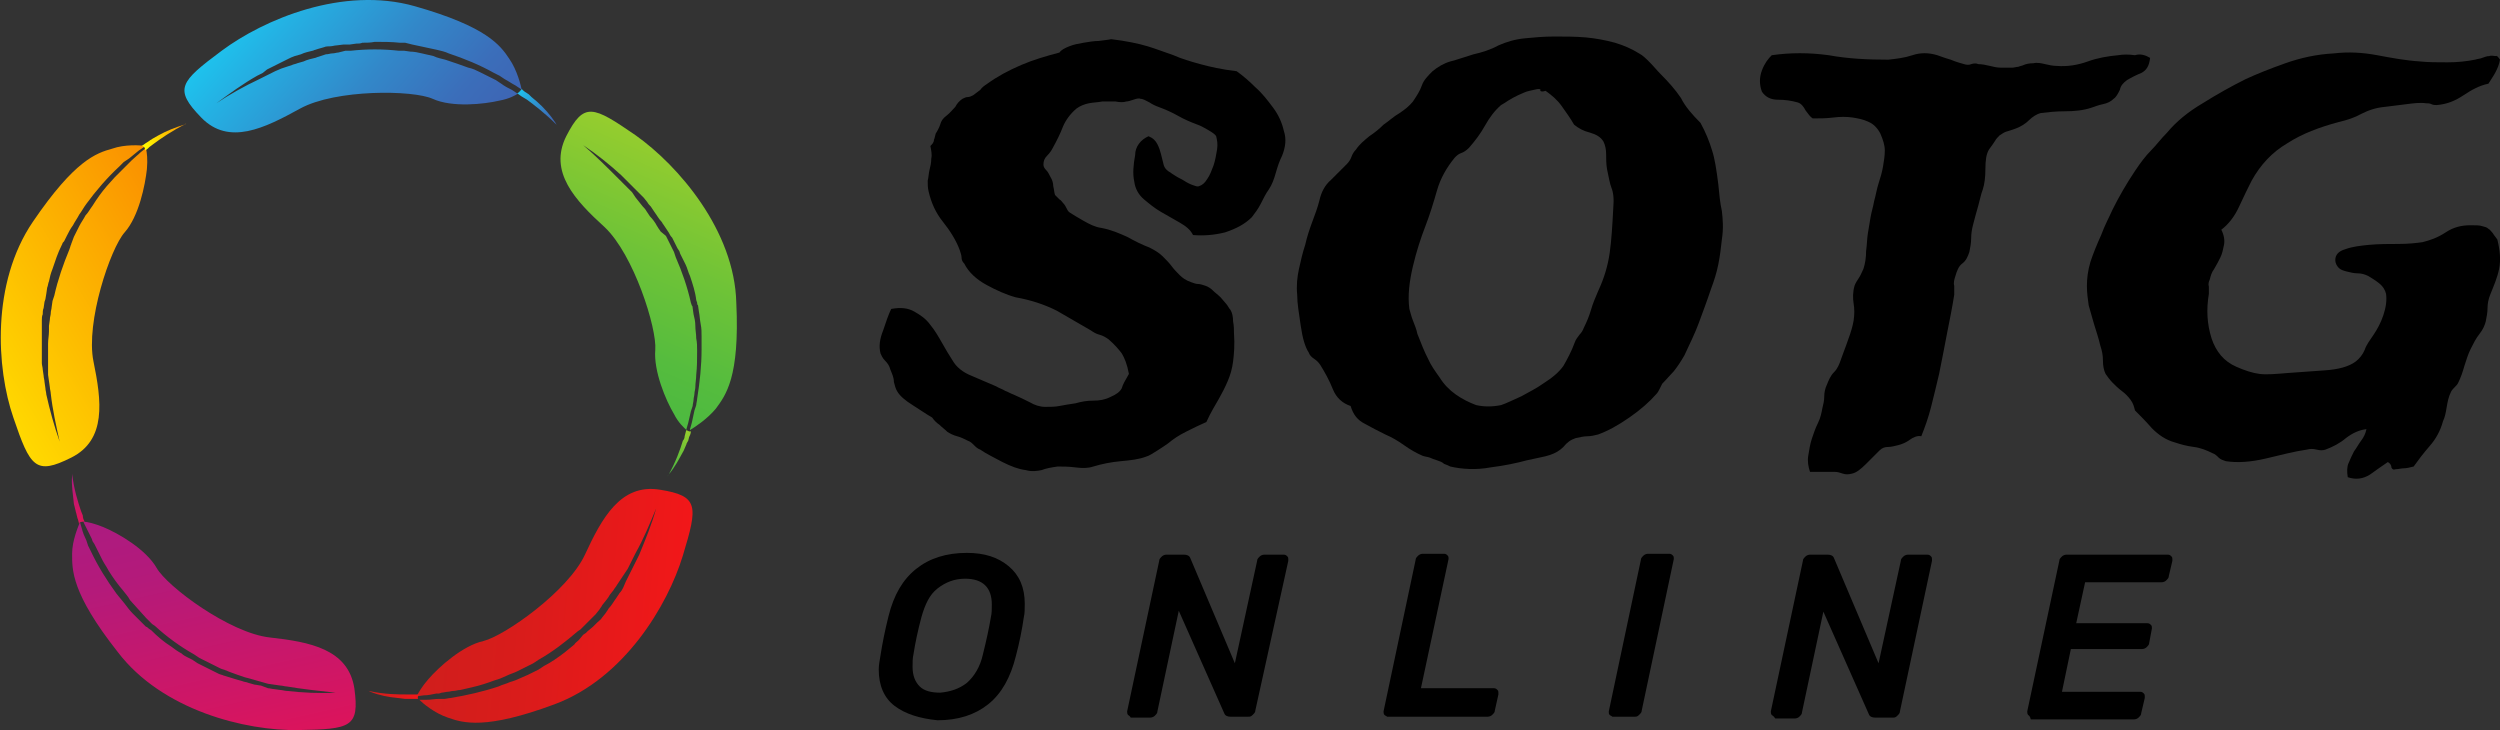 <?xml version="1.0" encoding="utf-8"?>
<!-- Generator: Adobe Illustrator 22.0.1, SVG Export Plug-In . SVG Version: 6.00 Build 0)  -->
<svg version="1.1" id="Layer_1" xmlns="http://www.w3.org/2000/svg" xmlns:xlink="http://www.w3.org/1999/xlink" x="0px" y="0px"
	 viewBox="0 0 280.8 82" style="enable-background:new 0 0 280.8 82;" xml:space="preserve">
<rect x="0" y="0" width="280.8" height="82" fill="#333333" stroke="none"/>
<style type="text/css">
	.st0{fill:#FFFFFF;}
	.st1{fill:#22B573;}
	.st2{fill:#F7931E;}
	.st3{fill:#0071BC;}
	.st4{fill:#1A1A1A;}
	.st5{fill:#692CDD;}
	.st6{fill:#2DEA67;}
	.st7{enable-background:new    ;}
	.st8{fill:url(#SVGID_1_);}
	.st9{fill:url(#SVGID_2_);}
	.st10{fill:url(#SVGID_3_);}
	.st11{fill:url(#SVGID_4_);}
	.st12{fill:#2FA0F4;}
	.st13{fill:url(#SVGID_5_);}
	.st14{fill:url(#SVGID_6_);}
	.st15{fill:url(#SVGID_7_);}
	.st16{fill:url(#SVGID_8_);}
	.st17{fill:url(#SVGID_9_);}
	.st18{fill:url(#SVGID_10_);}
	.st19{fill:url(#SVGID_11_);}
	.st20{fill:url(#SVGID_12_);}
	.st21{fill:url(#SVGID_13_);}
	.st22{fill:url(#SVGID_14_);}
	.st23{fill:url(#SVGID_15_);}
	.st24{fill:url(#SVGID_16_);}
	.st25{fill:url(#SVGID_17_);}
	.st26{fill:url(#SVGID_18_);}
	.st27{fill:url(#SVGID_19_);}
	.st28{fill:url(#SVGID_20_);}
	.st29{clip-path:url(#SVGID_22_);fill:#ED1E79;}
	.st30{clip-path:url(#SVGID_22_);fill:#EC1E79;}
	.st31{clip-path:url(#SVGID_22_);fill:#EB1D7A;}
	.st32{clip-path:url(#SVGID_22_);fill:#EA1D7A;}
	.st33{clip-path:url(#SVGID_22_);fill:#E91D7A;}
	.st34{clip-path:url(#SVGID_22_);fill:#E91C7B;}
	.st35{clip-path:url(#SVGID_22_);fill:#E81C7B;}
	.st36{clip-path:url(#SVGID_22_);fill:#E71C7B;}
	.st37{clip-path:url(#SVGID_22_);fill:#E61B7B;}
	.st38{clip-path:url(#SVGID_22_);fill:#E61B7C;}
	.st39{clip-path:url(#SVGID_22_);fill:#E51B7C;}
	.st40{clip-path:url(#SVGID_22_);fill:#E41B7C;}
	.st41{clip-path:url(#SVGID_22_);fill:#E31A7C;}
	.st42{clip-path:url(#SVGID_22_);fill:#E31A7D;}
	.st43{clip-path:url(#SVGID_22_);fill:#E21A7D;}
	.st44{clip-path:url(#SVGID_22_);fill:#E1197D;}
	.st45{clip-path:url(#SVGID_22_);fill:#E0197E;}
	.st46{clip-path:url(#SVGID_22_);fill:#DF197E;}
	.st47{clip-path:url(#SVGID_22_);fill:#DE187E;}
	.st48{clip-path:url(#SVGID_22_);fill:#DD187E;}
	.st49{clip-path:url(#SVGID_22_);fill:#DD187F;}
	.st50{clip-path:url(#SVGID_22_);fill:#DC177F;}
	.st51{clip-path:url(#SVGID_22_);fill:#DB177F;}
	.st52{clip-path:url(#SVGID_22_);fill:#DA1680;}
	.st53{clip-path:url(#SVGID_22_);fill:#D91680;}
	.st54{clip-path:url(#SVGID_22_);fill:#D81680;}
	.st55{clip-path:url(#SVGID_22_);fill:#D71581;}
	.st56{clip-path:url(#SVGID_22_);fill:#D61581;}
	.st57{clip-path:url(#SVGID_22_);fill:#D51581;}
	.st58{clip-path:url(#SVGID_22_);fill:#D41482;}
	.st59{clip-path:url(#SVGID_22_);fill:#D31482;}
	.st60{clip-path:url(#SVGID_22_);fill:#D21383;}
	.st61{clip-path:url(#SVGID_22_);fill:#D11383;}
	.st62{clip-path:url(#SVGID_22_);fill:#D01383;}
	.st63{clip-path:url(#SVGID_22_);fill:#CF1284;}
	.st64{clip-path:url(#SVGID_22_);fill:#CD1284;}
	.st65{clip-path:url(#SVGID_22_);fill:#CC1184;}
	.st66{clip-path:url(#SVGID_22_);fill:#CB1185;}
	.st67{clip-path:url(#SVGID_22_);fill:#CA1085;}
	.st68{clip-path:url(#SVGID_22_);fill:#C91086;}
	.st69{clip-path:url(#SVGID_22_);fill:#C81086;}
	.st70{clip-path:url(#SVGID_22_);fill:#C70F86;}
	.st71{clip-path:url(#SVGID_22_);fill:#C60F87;}
	.st72{clip-path:url(#SVGID_22_);fill:#C50E87;}
	.st73{clip-path:url(#SVGID_22_);fill:#C30E88;}
	.st74{clip-path:url(#SVGID_22_);fill:#C20D88;}
	.st75{clip-path:url(#SVGID_22_);fill:#C10D88;}
	.st76{clip-path:url(#SVGID_22_);fill:#C00C89;}
	.st77{clip-path:url(#SVGID_22_);fill:#BF0C89;}
	.st78{clip-path:url(#SVGID_22_);fill:#BD0B8A;}
	.st79{clip-path:url(#SVGID_22_);fill:#BC0B8A;}
	.st80{clip-path:url(#SVGID_22_);fill:#BB0B8B;}
	.st81{clip-path:url(#SVGID_22_);fill:#BA0A8B;}
	.st82{clip-path:url(#SVGID_22_);fill:#B90A8B;}
	.st83{clip-path:url(#SVGID_22_);fill:#B7098C;}
	.st84{clip-path:url(#SVGID_22_);fill:#B6098C;}
	.st85{clip-path:url(#SVGID_22_);fill:#B5088D;}
	.st86{clip-path:url(#SVGID_22_);fill:#B4088D;}
	.st87{clip-path:url(#SVGID_22_);fill:#B2078E;}
	.st88{clip-path:url(#SVGID_22_);fill:#B1078E;}
	.st89{clip-path:url(#SVGID_22_);fill:#B0068E;}
	.st90{clip-path:url(#SVGID_22_);fill:#AF068F;}
	.st91{clip-path:url(#SVGID_22_);fill:#AD058F;}
	.st92{clip-path:url(#SVGID_22_);fill:#AC0590;}
	.st93{clip-path:url(#SVGID_22_);fill:#AB0490;}
	.st94{clip-path:url(#SVGID_22_);fill:#A90491;}
	.st95{clip-path:url(#SVGID_22_);fill:#A80391;}
	.st96{clip-path:url(#SVGID_22_);fill:#A70392;}
	.st97{clip-path:url(#SVGID_22_);fill:#A50292;}
	.st98{clip-path:url(#SVGID_22_);fill:#A40293;}
	.st99{clip-path:url(#SVGID_22_);fill:#A30193;}
	.st100{clip-path:url(#SVGID_22_);fill:#A10194;}
	.st101{clip-path:url(#SVGID_22_);fill:#A00094;}
	.st102{fill:#2A7DF5;}
	.st103{fill:none;stroke:#333333;stroke-miterlimit:10;}
	.st104{fill:url(#SVGID_23_);}
	.st105{fill:url(#SVGID_24_);}
	.st106{fill:url(#SVGID_25_);}
	.st107{fill:url(#SVGID_26_);}
	.st108{fill:url(#SVGID_27_);}
	.st109{fill:url(#SVGID_28_);}
	.st110{fill:url(#SVGID_29_);}
	.st111{fill:url(#SVGID_30_);}
	.st112{fill:url(#SVGID_31_);}
	.st113{fill:url(#SVGID_32_);}
	.st114{fill:url(#SVGID_33_);}
	.st115{fill:url(#SVGID_34_);}
	.st116{fill:url(#SVGID_35_);}
	.st117{fill:url(#SVGID_36_);}
	.st118{fill:url(#SVGID_37_);}
	.st119{display:none;}
	.st120{fill:url(#SVGID_38_);}
	.st121{display:none;fill:url(#SVGID_39_);}
	.st122{fill:url(#SVGID_40_);}
	.st123{fill:url(#SVGID_41_);}
	.st124{display:none;fill:url(#SVGID_42_);}
	.st125{fill:url(#SVGID_43_);}
	.st126{fill:url(#SVGID_44_);}
	.st127{display:none;fill:url(#SVGID_45_);}
	.st128{fill:url(#SVGID_46_);}
	.st129{fill:url(#SVGID_47_);}
	.st130{display:none;fill:url(#SVGID_48_);}
	.st131{fill:url(#SVGID_49_);}
	.st132{fill:url(#SVGID_50_);}
	.st133{display:none;fill:url(#SVGID_51_);}
	.st134{fill:url(#SVGID_52_);}
	.st135{display:none;fill:url(#SVGID_53_);}
	.st136{display:none;fill:url(#SVGID_54_);}
	.st137{display:none;fill:url(#SVGID_55_);}
	.st138{display:none;fill:url(#SVGID_56_);}
	.st139{display:none;fill:url(#SVGID_57_);}
	.st140{fill:url(#SVGID_58_);}
	.st141{display:none;fill:url(#SVGID_59_);}
	.st142{fill:url(#SVGID_60_);}
	.st143{fill:url(#SVGID_61_);}
	.st144{display:none;fill:url(#SVGID_62_);}
	.st145{fill:url(#SVGID_63_);}
	.st146{fill:url(#SVGID_64_);}
	.st147{display:none;fill:url(#SVGID_65_);}
	.st148{fill:url(#SVGID_66_);}
	.st149{fill:url(#SVGID_67_);}
	.st150{display:none;fill:url(#SVGID_68_);}
	.st151{fill:url(#SVGID_69_);}
	.st152{fill:url(#SVGID_70_);}
	.st153{display:none;fill:url(#SVGID_71_);}
	.st154{fill:url(#SVGID_72_);}
	.st155{fill:url(#SVGID_73_);}
	.st156{fill:url(#SVGID_74_);}
	.st157{fill:url(#SVGID_75_);}
	.st158{fill:url(#SVGID_76_);}
	.st159{fill:url(#SVGID_77_);}
	.st160{fill:url(#SVGID_78_);}
	.st161{fill:url(#SVGID_79_);}
	.st162{fill:url(#SVGID_80_);}
	.st163{fill:url(#SVGID_81_);}
	.st164{fill:url(#SVGID_82_);}
	.st165{fill:url(#SVGID_83_);}
	.st166{fill:url(#SVGID_84_);}
	.st167{fill:url(#SVGID_85_);}
	.st168{fill:url(#SVGID_86_);}
	.st169{fill:url(#SVGID_87_);}
</style>
<g>
</g>
<g>
	<g>
		
			<linearGradient id="SVGID_1_" gradientUnits="userSpaceOnUse" x1="50.273" y1="144.458" x2="79.182" y2="144.458" gradientTransform="matrix(0.996 9.079489e-02 -9.079489e-02 0.996 11.012 -81.789)">
			<stop  offset="0" style="stop-color:#D01E1C"/>
			<stop  offset="0.382" style="stop-color:#D91C1B"/>
			<stop  offset="1" style="stop-color:#F21719"/>
		</linearGradient>
		<path class="st8" d="M76.7,62.4c1.7-5.6,1.8-6.7-2.6-7.4c-4.4-0.7-6.5,3.2-8.4,7.3c-1.9,4.1-9,9.1-11.4,9.7
			c-2.3,0.5-5,2.9-6.2,4.3c-0.7,0.8-1.1,1.5-1.3,1.9c0,0,0,0,0.1,0l0.7-0.1c0.5,0,0.9-0.1,1.4-0.2l0.3,0l0.3-0.1
			c0.2,0,0.5-0.1,0.7-0.1c0.2,0,0.4-0.1,0.7-0.1c0.2,0,0.4-0.1,0.7-0.1c0.4-0.1,0.9-0.2,1.3-0.3c0.9-0.2,1.8-0.5,2.6-0.8
			c0.4-0.1,0.9-0.3,1.3-0.5c0.4-0.2,0.8-0.3,1.2-0.5c0.4-0.2,0.8-0.4,1.2-0.6l0.6-0.3c0.1-0.1,0.2-0.1,0.3-0.2l0.3-0.2
			c1.6-0.9,3-2,4.4-3.2l0.3-0.2l0.2-0.2l0.5-0.5c0.2-0.2,0.3-0.3,0.5-0.5c0.2-0.2,0.3-0.3,0.5-0.5l0.4-0.5l0.2-0.3
			c0.1-0.1,0.1-0.2,0.2-0.3c0.3-0.4,0.6-0.7,0.8-1.1l0.4-0.5c0.1-0.2,0.3-0.4,0.4-0.6l0.4-0.6l0.4-0.6l0.4-0.6l0.3-0.6l0.3-0.6
			c0.1-0.2,0.2-0.4,0.3-0.6c0.9-1.6,1.6-3.3,2.3-5c-0.5,1.8-1.2,3.5-1.9,5.2c-0.1,0.2-0.2,0.4-0.3,0.6l-0.3,0.6
			c-0.1,0.2-0.2,0.4-0.3,0.6l-0.3,0.6c-0.1,0.2-0.2,0.4-0.3,0.6L70,66c-0.1,0.2-0.2,0.4-0.4,0.6l-0.4,0.6c-0.3,0.4-0.5,0.8-0.8,1.1
			c-0.1,0.1-0.1,0.2-0.2,0.3l-0.2,0.3l-0.4,0.5c-0.1,0.2-0.3,0.3-0.5,0.5c-0.2,0.2-0.3,0.3-0.5,0.5L66,70.9l-0.2,0.2l-0.3,0.2
			L65,71.9c-0.2,0.2-0.4,0.3-0.5,0.5c-0.4,0.3-0.7,0.6-1.1,0.9c-0.8,0.6-1.5,1.1-2.3,1.5l-0.3,0.2c-0.1,0.1-0.2,0.1-0.3,0.2
			l-0.6,0.3c-0.4,0.2-0.8,0.4-1.3,0.6c-0.4,0.2-0.9,0.4-1.3,0.5c-0.4,0.2-0.9,0.3-1.3,0.5c-1.8,0.6-3.6,1-5.4,1.3
			c-0.2,0-0.5,0.1-0.7,0.1l-0.3,0l-0.3,0c-0.5,0-0.9,0.1-1.4,0.1l-0.7,0c0,0-0.1,0-0.1,0c0.4,0.4,1.7,1.5,3.2,2
			c1.7,0.6,4.2,1.4,12-1.5S75,68,76.7,62.4z"/>
		
			<linearGradient id="SVGID_2_" gradientUnits="userSpaceOnUse" x1="50.175" y1="144.579" x2="75.242" y2="144.579" gradientTransform="matrix(0.996 9.079489e-02 -9.079489e-02 0.996 11.012 -81.789)">
			<stop  offset="0" style="stop-color:#D01E1C"/>
			<stop  offset="0.382" style="stop-color:#D91C1B"/>
			<stop  offset="1" style="stop-color:#F21719"/>
		</linearGradient>
		<path style="display:none;fill:url(#SVGID_2_);" d="M47.7,78.6c0.5,0,0.9-0.1,1.4-0.1l0.3,0l0.3,0c0.2,0,0.5-0.1,0.7-0.1
			c1.8-0.3,3.7-0.7,5.4-1.3c0.4-0.1,0.9-0.3,1.3-0.5c0.4-0.2,0.9-0.3,1.3-0.5c0.4-0.2,0.8-0.4,1.3-0.6l0.6-0.3
			c0.1-0.1,0.2-0.1,0.3-0.2l0.3-0.2c0.8-0.5,1.6-1,2.3-1.5c0.4-0.3,0.7-0.6,1.1-0.9c0.2-0.2,0.4-0.3,0.5-0.5l0.5-0.5l0.3-0.2
			l0.2-0.2l0.5-0.5c0.2-0.2,0.3-0.3,0.5-0.5c0.2-0.2,0.3-0.3,0.5-0.5l0.4-0.5l0.2-0.3c0.1-0.1,0.1-0.2,0.2-0.3
			c0.3-0.4,0.6-0.7,0.8-1.1l0.4-0.6c0.1-0.2,0.3-0.4,0.4-0.6l0.4-0.6c0.1-0.2,0.2-0.4,0.3-0.6l0.3-0.6c0.1-0.2,0.2-0.4,0.3-0.6
			l0.3-0.6c0.1-0.2,0.2-0.4,0.3-0.6c0.8-1.7,1.4-3.4,1.9-5.2c-0.7,1.7-1.5,3.4-2.3,5c-0.1,0.2-0.2,0.4-0.3,0.6l-0.3,0.6L70.5,64
			l-0.4,0.6l-0.4,0.6l-0.4,0.6c-0.1,0.2-0.3,0.4-0.4,0.6l-0.4,0.5c-0.3,0.4-0.6,0.7-0.8,1.1c-0.1,0.1-0.1,0.2-0.2,0.3l-0.2,0.3
			l-0.4,0.5c-0.1,0.2-0.3,0.3-0.5,0.5c-0.2,0.2-0.3,0.3-0.5,0.5l-0.5,0.5l-0.2,0.2L65,70.8c-1.3,1.2-2.8,2.3-4.4,3.2l-0.3,0.2
			c-0.1,0.1-0.2,0.1-0.3,0.2l-0.6,0.3c-0.4,0.2-0.8,0.4-1.2,0.6c-0.4,0.2-0.8,0.4-1.2,0.5c-0.4,0.2-0.8,0.3-1.3,0.5
			c-0.9,0.3-1.7,0.6-2.6,0.8c-0.4,0.1-0.9,0.2-1.3,0.3c-0.2,0.1-0.4,0.1-0.7,0.1c-0.2,0-0.4,0.1-0.7,0.1c-0.2,0-0.4,0.1-0.7,0.1
			l-0.3,0.1l-0.3,0c-0.5,0.1-0.9,0.1-1.4,0.2L47,78.1c0,0,0,0-0.1,0c-0.1,0.3-0.1,0.4-0.1,0.4s0,0,0.1,0.1c0,0,0.1,0,0.1,0
			L47.7,78.6z"/>
	</g>
	
		<linearGradient id="SVGID_3_" gradientUnits="userSpaceOnUse" x1="44.787" y1="156.203" x2="50.42" y2="156.203" gradientTransform="matrix(0.996 9.079489e-02 -9.079489e-02 0.996 11.012 -81.789)">
		<stop  offset="0" style="stop-color:#D01E1C"/>
		<stop  offset="0.382" style="stop-color:#D91C1B"/>
		<stop  offset="1" style="stop-color:#F21719"/>
	</linearGradient>
	<path class="st10" d="M47,78c-0.2,0-0.5,0-0.7,0c-0.2,0-0.4,0-0.6,0c-1,0-2.5,0-4.3-0.4c0.1,0,0.1,0.1,0.2,0.1c1,0.4,2,0.6,3.1,0.7
		l0.8,0.1c0.1,0,0.3,0,0.4,0l0.4,0c0.2,0,0.5,0,0.7,0C46.9,78.5,46.9,78.3,47,78z"/>
</g>
<g>
	<g>
		
			<linearGradient id="SVGID_4_" gradientUnits="userSpaceOnUse" x1="569.486" y1="-701.592" x2="598.395" y2="-701.592" gradientTransform="matrix(0.394 -0.919 0.919 0.394 486.973 843.768)">
			<stop  offset="0" style="stop-color:#4CB940"/>
			<stop  offset="0.215" style="stop-color:#55BC3E"/>
			<stop  offset="0.573" style="stop-color:#6FC337"/>
			<stop  offset="0.997" style="stop-color:#95CD2E"/>
		</linearGradient>
		<path class="st11" d="M71.4,15.2c-4.8-3.3-5.8-3.8-7.8,0.1c-2,4,1,7.2,4.3,10.2c3.3,3.1,5.9,11.4,5.7,13.8s1.2,5.7,2.1,7.2
			c0.5,1,1.1,1.5,1.4,1.8c0,0,0,0,0-0.1l0.2-0.7c0.1-0.4,0.2-0.9,0.3-1.3l0.1-0.3l0.1-0.3c0-0.2,0.1-0.5,0.1-0.7
			c0-0.2,0.1-0.5,0.1-0.7c0-0.2,0.1-0.5,0.1-0.7c0-0.5,0.1-0.9,0.1-1.4c0.1-0.9,0.1-1.8,0.1-2.7c0-0.5,0-0.9-0.1-1.4
			c0-0.5-0.1-0.9-0.1-1.4c0-0.5-0.1-0.9-0.2-1.3l-0.1-0.7c0-0.1,0-0.2-0.1-0.3l-0.1-0.3c-0.4-1.8-1-3.5-1.7-5.1l-0.1-0.3l-0.1-0.3
			l-0.3-0.6c-0.1-0.2-0.2-0.4-0.3-0.6c-0.1-0.2-0.2-0.4-0.3-0.6L74.2,26l-0.2-0.3c-0.1-0.1-0.1-0.2-0.2-0.3
			c-0.2-0.4-0.5-0.8-0.8-1.1l-0.4-0.6c-0.1-0.2-0.3-0.4-0.4-0.5l-0.4-0.5l-0.4-0.5L71,21.6l-0.5-0.5l-0.5-0.5
			c-0.2-0.2-0.3-0.3-0.5-0.5c-1.3-1.3-2.6-2.6-4-3.8c1.5,1,3,2.2,4.3,3.4c0.2,0.2,0.3,0.3,0.5,0.5l0.5,0.5c0.2,0.2,0.3,0.3,0.5,0.5
			l0.5,0.5c0.2,0.2,0.3,0.3,0.5,0.5l0.4,0.5c0.1,0.2,0.3,0.4,0.4,0.5l0.4,0.6c0.3,0.4,0.5,0.8,0.8,1.1c0.1,0.1,0.1,0.2,0.2,0.3
			l0.2,0.3l0.4,0.6c0.1,0.2,0.2,0.4,0.4,0.6c0.1,0.2,0.2,0.4,0.3,0.6l0.3,0.6l0.2,0.3l0.1,0.3l0.3,0.6c0.1,0.2,0.2,0.4,0.3,0.6
			c0.2,0.4,0.3,0.9,0.5,1.3c0.3,0.9,0.6,1.8,0.7,2.7l0.1,0.3c0,0.1,0,0.2,0.1,0.3l0.1,0.7c0.1,0.5,0.1,0.9,0.2,1.4
			c0.1,0.5,0.1,0.9,0.1,1.4c0,0.5,0,0.9,0,1.4c0,1.9-0.2,3.7-0.5,5.6c0,0.2-0.1,0.5-0.1,0.7l-0.1,0.3l-0.1,0.3
			c-0.1,0.5-0.2,0.9-0.3,1.4l-0.2,0.7c0,0,0,0.1,0,0.1c0.5-0.3,1.9-1.2,2.9-2.4c1.1-1.5,2.7-3.5,2.3-11.9
			C82.5,25.9,76.2,18.6,71.4,15.2z"/>
		
			<linearGradient id="SVGID_5_" gradientUnits="userSpaceOnUse" x1="569.388" y1="-701.47" x2="594.455" y2="-701.47" gradientTransform="matrix(0.394 -0.919 0.919 0.394 486.973 843.768)">
			<stop  offset="0" style="stop-color:#4CB940"/>
			<stop  offset="0.215" style="stop-color:#55BC3E"/>
			<stop  offset="0.573" style="stop-color:#6FC337"/>
			<stop  offset="0.997" style="stop-color:#95CD2E"/>
		</linearGradient>
		<path style="display:none;fill:url(#SVGID_5_);" d="M77.9,47.8c0.1-0.4,0.2-0.9,0.3-1.4l0.1-0.3l0.1-0.3c0-0.2,0.1-0.5,0.1-0.7
			c0.3-1.8,0.5-3.7,0.5-5.6c0-0.5,0-0.9,0-1.4c0-0.5-0.1-0.9-0.1-1.4c0-0.5-0.1-0.9-0.2-1.4l-0.1-0.7c0-0.1,0-0.2-0.1-0.3L78.4,34
			c-0.2-0.9-0.5-1.8-0.7-2.7c-0.2-0.4-0.3-0.9-0.5-1.3c-0.1-0.2-0.2-0.4-0.3-0.6l-0.3-0.6l-0.1-0.3L76.3,28l-0.3-0.6
			c-0.1-0.2-0.2-0.4-0.3-0.6c-0.1-0.2-0.2-0.4-0.4-0.6l-0.4-0.6l-0.2-0.3c-0.1-0.1-0.1-0.2-0.2-0.3c-0.3-0.4-0.5-0.8-0.8-1.1
			l-0.4-0.6c-0.1-0.2-0.3-0.4-0.4-0.5l-0.4-0.5c-0.2-0.2-0.3-0.3-0.5-0.5l-0.5-0.5c-0.2-0.2-0.3-0.3-0.5-0.5l-0.5-0.5
			c-0.2-0.2-0.3-0.3-0.5-0.5c-1.4-1.3-2.8-2.4-4.3-3.4c1.4,1.2,2.8,2.4,4,3.8c0.2,0.2,0.3,0.3,0.5,0.5l0.5,0.5l0.5,0.5l0.4,0.5
			l0.4,0.5l0.4,0.5c0.1,0.2,0.3,0.4,0.4,0.5l0.4,0.6c0.3,0.4,0.5,0.8,0.8,1.1c0.1,0.1,0.1,0.2,0.2,0.3l0.2,0.3l0.3,0.6
			c0.1,0.2,0.2,0.4,0.3,0.6c0.1,0.2,0.2,0.4,0.3,0.6l0.3,0.6l0.1,0.3l0.1,0.3c0.7,1.7,1.3,3.4,1.7,5.1l0.1,0.3c0,0.1,0,0.2,0.1,0.3
			l0.1,0.7c0.1,0.4,0.1,0.9,0.2,1.3c0.1,0.4,0.1,0.9,0.1,1.4c0,0.5,0,0.9,0.1,1.4c0,0.9,0,1.8-0.1,2.7c0,0.5-0.1,0.9-0.1,1.4
			c0,0.2,0,0.5-0.1,0.7c0,0.2-0.1,0.5-0.1,0.7c0,0.2-0.1,0.5-0.1,0.7L77.6,46l-0.1,0.3c-0.1,0.4-0.2,0.9-0.3,1.3l-0.2,0.7
			c0,0,0,0,0,0.1c0.2,0.2,0.4,0.3,0.4,0.3s0.1,0,0.2-0.1c0,0,0-0.1,0-0.1L77.9,47.8z"/>
	</g>
	
		<linearGradient id="SVGID_6_" gradientUnits="userSpaceOnUse" x1="564" y1="-689.847" x2="569.634" y2="-689.847" gradientTransform="matrix(0.394 -0.919 0.919 0.394 486.973 843.768)">
		<stop  offset="0" style="stop-color:#4CB940"/>
		<stop  offset="0.215" style="stop-color:#55BC3E"/>
		<stop  offset="0.573" style="stop-color:#6FC337"/>
		<stop  offset="0.997" style="stop-color:#95CD2E"/>
	</linearGradient>
	<path class="st14" d="M77.1,48.3c-0.1,0.2-0.1,0.4-0.2,0.7c0,0.2-0.1,0.4-0.2,0.5c-0.3,1-0.8,2.4-1.7,4c0-0.1,0.1-0.1,0.1-0.2
		c0.7-0.8,1.2-1.8,1.7-2.7l0.3-0.7c0-0.1,0.1-0.2,0.2-0.4l0.1-0.4c0.1-0.2,0.2-0.4,0.2-0.7C77.6,48.5,77.4,48.5,77.1,48.3z"/>
</g>
<g>
	<g>
		
			<linearGradient id="SVGID_7_" gradientUnits="userSpaceOnUse" x1="1534.572" y1="-469.235" x2="1563.482" y2="-469.235" gradientTransform="matrix(-0.752 -0.659 0.659 -0.752 1514.31 677.115)">
			<stop  offset="0" style="stop-color:#3E65B4"/>
			<stop  offset="0.18" style="stop-color:#3B6EBA"/>
			<stop  offset="0.48" style="stop-color:#3288C9"/>
			<stop  offset="0.86" style="stop-color:#24B1E3"/>
			<stop  offset="1" style="stop-color:#1EC2ED"/>
		</linearGradient>
		<path class="st15" d="M24.9,5.7c-4.7,3.5-5.4,4.3-2.3,7.5s7.1,1.2,11.1-1s12.7-2.1,14.9-1.1c2.2,1,5.8,0.6,7.5,0.2
			c1.1-0.2,1.8-0.6,2.1-0.8c0,0,0,0-0.1,0l-0.6-0.4c-0.4-0.2-0.8-0.4-1.2-0.7l-0.3-0.2l-0.3-0.2c-0.2-0.1-0.4-0.2-0.6-0.3
			c-0.2-0.1-0.4-0.2-0.6-0.3c-0.2-0.1-0.4-0.2-0.6-0.3c-0.4-0.2-0.8-0.4-1.3-0.5c-0.8-0.3-1.7-0.6-2.6-0.9c-0.4-0.1-0.9-0.2-1.3-0.4
			c-0.4-0.1-0.9-0.2-1.3-0.3c-0.4-0.1-0.9-0.2-1.3-0.2l-0.7-0.1c-0.1,0-0.2,0-0.3,0l-0.3,0c-1.8-0.2-3.6-0.2-5.4,0l-0.3,0l-0.3,0
			L38,5.9c-0.2,0-0.4,0.1-0.7,0.1c-0.2,0-0.4,0.1-0.7,0.1L36,6.3l-0.3,0.1c-0.1,0-0.2,0.1-0.3,0.1c-0.4,0.1-0.9,0.2-1.3,0.4
			l-0.7,0.2c-0.2,0.1-0.4,0.1-0.6,0.2l-0.6,0.2l-0.6,0.2L30.9,8l-0.6,0.3l-0.6,0.3c-0.2,0.1-0.4,0.2-0.6,0.3
			c-1.7,0.8-3.3,1.7-4.8,2.7c1.5-1.1,3-2.2,4.6-3.1c0.2-0.1,0.4-0.2,0.6-0.3L30,7.8c0.2-0.1,0.4-0.2,0.6-0.3l0.6-0.3
			c0.2-0.1,0.4-0.2,0.6-0.3l0.6-0.3c0.2-0.1,0.4-0.2,0.7-0.3l0.7-0.2c0.4-0.2,0.9-0.3,1.3-0.4c0.1,0,0.2-0.1,0.3-0.1l0.3-0.1
			l0.7-0.2c0.2-0.1,0.5-0.1,0.7-0.1c0.2,0,0.5-0.1,0.7-0.1L38.6,5L39,5l0.3,0L40,4.9c0.2,0,0.5,0,0.7-0.1c0.5,0,0.9,0,1.4-0.1
			c0.9,0,1.9,0,2.8,0.1l0.3,0c0.1,0,0.2,0,0.3,0L46.3,5c0.5,0.1,0.9,0.2,1.4,0.3c0.5,0.1,0.9,0.2,1.4,0.3c0.4,0.1,0.9,0.2,1.3,0.4
			c1.8,0.6,3.5,1.3,5.1,2.2c0.2,0.1,0.4,0.2,0.6,0.3l0.3,0.2l0.3,0.2c0.4,0.2,0.8,0.5,1.2,0.7l0.6,0.4c0,0,0,0,0.1,0.1
			c-0.1-0.5-0.5-2.2-1.4-3.5c-1-1.5-2.5-3.6-10.6-5.9S29.6,2.2,24.9,5.7z"/>
		
			<linearGradient id="SVGID_8_" gradientUnits="userSpaceOnUse" x1="1534.475" y1="-469.113" x2="1559.541" y2="-469.113" gradientTransform="matrix(-0.752 -0.659 0.659 -0.752 1514.31 677.115)">
			<stop  offset="0" style="stop-color:#3E65B4"/>
			<stop  offset="0.18" style="stop-color:#3B6EBA"/>
			<stop  offset="0.48" style="stop-color:#3288C9"/>
			<stop  offset="0.86" style="stop-color:#24B1E3"/>
			<stop  offset="1" style="stop-color:#1EC2ED"/>
		</linearGradient>
		<path style="display:none;fill:url(#SVGID_8_);" d="M57.9,9.6c-0.4-0.3-0.8-0.5-1.2-0.7l-0.3-0.2l-0.3-0.2
			c-0.2-0.1-0.4-0.2-0.6-0.3c-1.6-0.9-3.4-1.6-5.1-2.2c-0.4-0.1-0.9-0.3-1.3-0.4c-0.5-0.1-0.9-0.2-1.4-0.3c-0.5-0.1-0.9-0.2-1.4-0.3
			l-0.7-0.1c-0.1,0-0.2,0-0.3,0l-0.3,0C44,4.8,43,4.7,42.1,4.7c-0.5,0-0.9,0-1.4,0.1c-0.2,0-0.5,0-0.7,0.1l-0.7,0.1L39,5L38.6,5
			l-0.7,0.1c-0.2,0-0.5,0.1-0.7,0.1c-0.2,0-0.5,0.1-0.7,0.1l-0.7,0.2l-0.3,0.1c-0.1,0-0.2,0.1-0.3,0.1c-0.4,0.1-0.9,0.3-1.3,0.4
			l-0.7,0.2c-0.2,0.1-0.4,0.2-0.7,0.3l-0.6,0.3c-0.2,0.1-0.4,0.2-0.6,0.3l-0.6,0.3c-0.2,0.1-0.4,0.2-0.6,0.3l-0.6,0.3
			c-0.2,0.1-0.4,0.2-0.6,0.3c-1.6,0.9-3.2,1.9-4.6,3.1c1.6-1,3.2-1.9,4.8-2.7c0.2-0.1,0.4-0.2,0.6-0.3l0.6-0.3L30.9,8l0.6-0.3
			l0.6-0.2l0.6-0.2c0.2-0.1,0.4-0.2,0.6-0.2l0.7-0.2c0.4-0.1,0.9-0.2,1.3-0.4c0.1,0,0.2-0.1,0.3-0.1L36,6.3l0.7-0.1
			c0.2-0.1,0.4-0.1,0.7-0.1C37.6,6,37.8,6,38,5.9l0.7-0.1l0.3,0l0.3,0c1.8-0.2,3.6-0.2,5.4,0l0.3,0c0.1,0,0.2,0,0.3,0l0.7,0.1
			c0.4,0.1,0.9,0.1,1.3,0.2c0.4,0.1,0.9,0.2,1.3,0.3c0.4,0.1,0.9,0.2,1.3,0.4c0.9,0.3,1.7,0.6,2.6,0.9c0.4,0.2,0.8,0.3,1.3,0.5
			c0.2,0.1,0.4,0.2,0.6,0.3c0.2,0.1,0.4,0.2,0.6,0.3c0.2,0.1,0.4,0.2,0.6,0.3l0.3,0.2l0.3,0.2c0.4,0.2,0.8,0.4,1.2,0.7l0.6,0.4
			c0,0,0,0,0.1,0c0.2-0.2,0.4-0.3,0.4-0.3s0-0.1,0-0.2c0,0,0,0-0.1-0.1L57.9,9.6z"/>
	</g>
	
		<linearGradient id="SVGID_9_" gradientUnits="userSpaceOnUse" x1="1529.086" y1="-457.489" x2="1534.72" y2="-457.489" gradientTransform="matrix(-0.752 -0.659 0.659 -0.752 1514.31 677.115)">
		<stop  offset="0" style="stop-color:#3E65B4"/>
		<stop  offset="0.18" style="stop-color:#3B6EBA"/>
		<stop  offset="0.48" style="stop-color:#3288C9"/>
		<stop  offset="0.86" style="stop-color:#24B1E3"/>
		<stop  offset="1" style="stop-color:#1EC2ED"/>
	</linearGradient>
	<path class="st17" d="M58.1,10.5c0.2,0.1,0.4,0.3,0.6,0.4c0.2,0.1,0.3,0.2,0.5,0.3c0.8,0.6,2,1.5,3.3,2.8c0-0.1-0.1-0.1-0.1-0.2
		c-0.6-0.9-1.3-1.7-2.1-2.4l-0.6-0.5c-0.1-0.1-0.2-0.2-0.3-0.3l-0.3-0.2c-0.2-0.1-0.4-0.3-0.5-0.4C58.5,10.1,58.4,10.3,58.1,10.5z"
		/>
</g>
<g>
	<g>
		
			<linearGradient id="SVGID_10_" gradientUnits="userSpaceOnUse" x1="1611.815" y1="520.42" x2="1640.725" y2="520.42" gradientTransform="matrix(-0.859 0.512 -0.512 -0.859 1673.278 -351.44)">
			<stop  offset="0" style="stop-color:#FA9000"/>
			<stop  offset="1" style="stop-color:#FFD900"/>
		</linearGradient>
		<path class="st18" d="M1.5,46.9C3.4,52.5,4,53.4,8,51.4s3.4-6.4,2.5-10.8c-0.9-4.4,1.9-12.7,3.5-14.5c1.6-1.8,2.3-5.3,2.5-7.1
			c0.1-1.1,0-1.9-0.1-2.3c0,0,0,0-0.1,0l-0.5,0.4c-0.3,0.3-0.7,0.6-1,0.9l-0.2,0.2l-0.2,0.2c-0.2,0.2-0.3,0.3-0.5,0.5
			c-0.2,0.2-0.3,0.3-0.5,0.5c-0.2,0.2-0.3,0.3-0.5,0.5c-0.3,0.3-0.6,0.7-0.9,1c-0.6,0.7-1.1,1.4-1.6,2.2c-0.3,0.4-0.5,0.8-0.8,1.1
			c-0.2,0.4-0.5,0.8-0.7,1.2c-0.2,0.4-0.4,0.8-0.6,1.2L8,27.4c0,0.1-0.1,0.2-0.1,0.3l-0.1,0.3c-0.7,1.7-1.3,3.4-1.7,5.2L6,33.5
			l-0.1,0.3l-0.1,0.7c0,0.2-0.1,0.4-0.1,0.7c0,0.2-0.1,0.4-0.1,0.7l-0.1,0.7l0,0.3c0,0.1,0,0.2,0,0.3c0,0.5-0.1,0.9-0.1,1.4l0,0.7
			c0,0.2,0,0.5,0,0.7l0,0.7l0,0.7l0,0.7l0.1,0.7l0.1,0.7c0,0.2,0.1,0.5,0.1,0.7c0.2,1.8,0.6,3.6,1,5.4c-0.6-1.7-1.1-3.5-1.5-5.3
			c0-0.2-0.1-0.5-0.1-0.7l-0.1-0.7c0-0.2-0.1-0.5-0.1-0.7l-0.1-0.7c0-0.2-0.1-0.5-0.1-0.7l0-0.7c0-0.2,0-0.5,0-0.7l0-0.7
			c0-0.5,0-0.9,0-1.4c0-0.1,0-0.2,0-0.3l0-0.3l0-0.7c0-0.2,0-0.5,0.1-0.7c0-0.2,0-0.5,0.1-0.7l0.1-0.7l0.1-0.3L5.2,33l0.1-0.7
			c0.1-0.2,0.1-0.5,0.2-0.7c0.1-0.5,0.2-0.9,0.4-1.4c0.3-0.9,0.6-1.8,1-2.6L7,27.4c0-0.1,0.1-0.2,0.2-0.3l0.3-0.6
			c0.2-0.4,0.4-0.8,0.7-1.2c0.2-0.4,0.5-0.8,0.7-1.2c0.3-0.4,0.5-0.8,0.8-1.2c1.1-1.5,2.3-2.9,3.7-4.2c0.2-0.2,0.3-0.3,0.5-0.5
			l0.3-0.2l0.3-0.2c0.4-0.3,0.7-0.6,1.1-0.9l0.6-0.4c0,0,0.1,0,0.1-0.1c-0.5-0.1-2.3-0.2-3.7,0.3c-1.8,0.5-4.2,1.3-8.9,8.2
			S-0.4,41.4,1.5,46.9z"/>
		
			<linearGradient id="SVGID_11_" gradientUnits="userSpaceOnUse" x1="1611.718" y1="520.541" x2="1636.784" y2="520.541" gradientTransform="matrix(-0.859 0.512 -0.512 -0.859 1673.278 -351.44)">
			<stop  offset="0" style="stop-color:#FA9000"/>
			<stop  offset="1" style="stop-color:#FFFF00"/>
		</linearGradient>
		<path style="display:none;fill:url(#SVGID_11_);" d="M15.4,16.8c-0.4,0.3-0.7,0.6-1.1,0.9l-0.3,0.2l-0.3,0.2
			c-0.2,0.2-0.3,0.3-0.5,0.5c-1.3,1.3-2.6,2.7-3.7,4.2c-0.3,0.4-0.5,0.8-0.8,1.2c-0.2,0.4-0.5,0.8-0.7,1.2c-0.2,0.4-0.4,0.8-0.7,1.2
			l-0.3,0.6c-0.1,0.1-0.1,0.2-0.2,0.3l-0.1,0.3c-0.4,0.9-0.7,1.7-1,2.6c-0.1,0.4-0.3,0.9-0.4,1.4c-0.1,0.2-0.1,0.5-0.2,0.7L5.2,33
			l-0.1,0.3l-0.1,0.3L5,34.4c0,0.2-0.1,0.5-0.1,0.7c0,0.2-0.1,0.5-0.1,0.7l0,0.7l0,0.3c0,0.1,0,0.2,0,0.3c0,0.5,0,0.9,0,1.4l0,0.7
			c0,0.2,0,0.5,0,0.7l0,0.7c0,0.2,0,0.5,0.1,0.7L5,42.1c0,0.2,0.1,0.5,0.1,0.7l0.1,0.7c0,0.2,0.1,0.5,0.1,0.7
			c0.4,1.8,0.9,3.6,1.5,5.3c-0.4-1.8-0.8-3.6-1-5.4c0-0.2-0.1-0.5-0.1-0.7l-0.1-0.7L5.6,42l0-0.7l0-0.7l0-0.7c0-0.2,0-0.5,0-0.7
			l0-0.7c0-0.5,0-0.9,0.1-1.4c0-0.1,0-0.2,0-0.3l0-0.3l0.1-0.7c0-0.2,0.1-0.5,0.1-0.7c0-0.2,0.1-0.5,0.1-0.7l0.1-0.7L6,33.5l0.1-0.3
			c0.4-1.8,0.9-3.5,1.7-5.2l0.1-0.3c0-0.1,0.1-0.2,0.1-0.3l0.3-0.6c0.2-0.4,0.4-0.8,0.6-1.2c0.2-0.4,0.5-0.8,0.7-1.2
			c0.2-0.4,0.5-0.8,0.8-1.1c0.5-0.7,1.1-1.5,1.6-2.2c0.3-0.3,0.6-0.7,0.9-1c0.1-0.2,0.3-0.3,0.5-0.5c0.2-0.2,0.3-0.3,0.5-0.5
			c0.2-0.2,0.3-0.3,0.5-0.5l0.2-0.2l0.2-0.2c0.3-0.3,0.7-0.6,1-0.9l0.5-0.4c0,0,0,0,0.1,0c-0.1-0.3-0.1-0.4-0.1-0.4s-0.1,0-0.2,0
			c0,0-0.1,0-0.1,0.1L15.4,16.8z"/>
	</g>
	
		<linearGradient id="SVGID_12_" gradientUnits="userSpaceOnUse" x1="1606.33" y1="532.165" x2="1611.963" y2="532.165" gradientTransform="matrix(-0.859 0.512 -0.512 -0.859 1673.278 -351.44)">
		<stop  offset="0" style="stop-color:#FA9000"/>
		<stop  offset="1" style="stop-color:#FFFF00"/>
	</linearGradient>
	<path class="st20" d="M16.3,16.9c0.2-0.1,0.4-0.3,0.5-0.4c0.1-0.1,0.3-0.2,0.4-0.3c0.8-0.6,2.1-1.5,3.7-2.3c-0.1,0-0.1,0-0.2,0.1
		c-1,0.3-2,0.7-2.9,1.2l-0.7,0.4c-0.1,0.1-0.2,0.1-0.3,0.2L16.5,16c-0.2,0.1-0.4,0.3-0.6,0.4C16.1,16.4,16.3,16.5,16.3,16.9z"/>
</g>
<g>
	<g>
		
			<linearGradient id="SVGID_13_" gradientUnits="userSpaceOnUse" x1="694.468" y1="899.702" x2="723.378" y2="899.702" gradientTransform="matrix(0.221 0.975 -0.975 0.221 744.188 -820.468)">
			<stop  offset="0" style="stop-color:#AB1B81"/>
			<stop  offset="0.295" style="stop-color:#B41A7A"/>
			<stop  offset="0.784" style="stop-color:#CE1666"/>
			<stop  offset="0.999" style="stop-color:#DB145C"/>
		</linearGradient>
		<path class="st21" d="M33.5,82c5.9-0.1,6.9-0.3,6.3-4.7c-0.7-4.4-5-5.2-9.5-5.7s-11.5-5.7-12.7-7.8c-1.2-2.1-4.3-3.9-6-4.6
			c-1-0.4-1.8-0.6-2.2-0.6c0,0,0,0,0,0.1l0.3,0.6c0.2,0.4,0.4,0.8,0.6,1.2l0.1,0.3l0.2,0.3c0.1,0.2,0.2,0.4,0.3,0.6
			c0.1,0.2,0.2,0.4,0.3,0.6c0.1,0.2,0.2,0.4,0.3,0.6c0.2,0.4,0.5,0.8,0.7,1.2c0.5,0.8,1,1.5,1.6,2.2c0.3,0.4,0.6,0.7,0.8,1.1
			c0.3,0.3,0.6,0.7,0.9,1c0.3,0.3,0.6,0.7,0.9,1l0.5,0.5c0.1,0.1,0.2,0.2,0.2,0.2l0.3,0.2c1.3,1.2,2.8,2.3,4.4,3.2l0.3,0.2l0.3,0.2
			l0.6,0.3c0.2,0.1,0.4,0.2,0.6,0.3c0.2,0.1,0.4,0.2,0.6,0.3l0.6,0.3l0.3,0.1c0.1,0,0.2,0.1,0.3,0.1c0.4,0.2,0.8,0.3,1.3,0.5
			l0.6,0.2c0.2,0.1,0.4,0.1,0.7,0.2l0.7,0.2l0.7,0.2l0.7,0.2l0.7,0.1l0.7,0.1c0.2,0,0.5,0.1,0.7,0.1c1.8,0.3,3.6,0.5,5.5,0.7
			c-1.8,0.1-3.7,0-5.5-0.2c-0.2,0-0.5-0.1-0.7-0.1l-0.7-0.1c-0.2,0-0.5-0.1-0.7-0.1L29.3,77c-0.2,0-0.5-0.1-0.7-0.1l-0.7-0.2
			c-0.2-0.1-0.5-0.1-0.7-0.2l-0.7-0.2c-0.4-0.1-0.9-0.3-1.3-0.4c-0.1,0-0.2-0.1-0.3-0.1l-0.3-0.1L24,75.4c-0.2-0.1-0.4-0.2-0.6-0.3
			c-0.2-0.1-0.4-0.2-0.6-0.3l-0.6-0.3l-0.3-0.2l-0.3-0.2l-0.6-0.3c-0.2-0.1-0.4-0.2-0.6-0.4c-0.4-0.2-0.8-0.5-1.2-0.8
			c-0.8-0.5-1.5-1.1-2.2-1.8l-0.3-0.2c-0.1-0.1-0.2-0.2-0.3-0.2l-0.5-0.5c-0.3-0.3-0.7-0.7-1-1c-0.3-0.3-0.6-0.7-0.9-1.1
			c-0.3-0.4-0.6-0.7-0.9-1.1c-1.1-1.5-2.1-3.1-2.9-4.8c-0.1-0.2-0.2-0.4-0.3-0.6L9.8,61l-0.1-0.3c-0.2-0.4-0.4-0.9-0.5-1.3l-0.2-0.7
			c0,0,0-0.1,0-0.1c-0.2,0.5-0.9,2.1-0.9,3.6c0,1.8-0.1,4.4,5.1,11C18.2,79.8,27.6,82.1,33.5,82z"/>
		
			<linearGradient id="SVGID_14_" gradientUnits="userSpaceOnUse" x1="694.37" y1="899.824" x2="719.437" y2="899.824" gradientTransform="matrix(0.221 0.975 -0.975 0.221 744.188 -820.468)">
			<stop  offset="0" style="stop-color:#AB1B81"/>
			<stop  offset="0.295" style="stop-color:#B41A7A"/>
			<stop  offset="0.784" style="stop-color:#CE1666"/>
			<stop  offset="0.999" style="stop-color:#DB145C"/>
		</linearGradient>
		<path style="display:none;fill:url(#SVGID_14_);" d="M9.1,59.4c0.1,0.4,0.3,0.9,0.5,1.3L9.8,61l0.1,0.3c0.1,0.2,0.2,0.4,0.3,0.6
			c0.8,1.7,1.8,3.3,2.9,4.8c0.3,0.4,0.6,0.7,0.9,1.1c0.3,0.4,0.6,0.7,0.9,1.1c0.3,0.4,0.6,0.7,1,1l0.5,0.5c0.1,0.1,0.2,0.2,0.3,0.2
			l0.3,0.2c0.7,0.6,1.4,1.2,2.2,1.8c0.4,0.3,0.8,0.5,1.2,0.8c0.2,0.1,0.4,0.3,0.6,0.4l0.6,0.3l0.3,0.2l0.3,0.2l0.6,0.3
			c0.2,0.1,0.4,0.2,0.6,0.3c0.2,0.1,0.4,0.2,0.6,0.3l0.6,0.3l0.3,0.1c0.1,0,0.2,0.1,0.3,0.1c0.4,0.2,0.9,0.3,1.3,0.4l0.7,0.2
			c0.2,0.1,0.5,0.1,0.7,0.2l0.7,0.2c0.2,0.1,0.5,0.1,0.7,0.1l0.7,0.1c0.2,0,0.5,0.1,0.7,0.1l0.7,0.1c0.2,0,0.5,0.1,0.7,0.1
			c1.8,0.2,3.7,0.3,5.5,0.2c-1.8-0.1-3.7-0.3-5.5-0.7c-0.2,0-0.5-0.1-0.7-0.1l-0.7-0.1l-0.7-0.1l-0.7-0.2l-0.7-0.2l-0.7-0.2
			c-0.2-0.1-0.4-0.1-0.7-0.2l-0.6-0.2c-0.4-0.1-0.9-0.3-1.3-0.5c-0.1,0-0.2-0.1-0.3-0.1l-0.3-0.1l-0.6-0.3c-0.2-0.1-0.4-0.2-0.6-0.3
			c-0.2-0.1-0.4-0.2-0.6-0.3l-0.6-0.3l-0.3-0.2l-0.3-0.2c-1.6-0.9-3-2-4.4-3.2L17.2,70c-0.1-0.1-0.2-0.2-0.2-0.2l-0.5-0.5
			c-0.3-0.3-0.6-0.6-0.9-1c-0.3-0.3-0.6-0.7-0.9-1c-0.3-0.4-0.6-0.7-0.8-1.1c-0.5-0.7-1.1-1.5-1.6-2.2c-0.2-0.4-0.5-0.8-0.7-1.2
			c-0.1-0.2-0.2-0.4-0.3-0.6c-0.1-0.2-0.2-0.4-0.3-0.6c-0.1-0.2-0.2-0.4-0.3-0.6l-0.2-0.3l-0.1-0.3C10,60,9.8,59.6,9.7,59.2
			l-0.3-0.6c0,0,0,0,0-0.1c-0.3,0-0.4,0-0.4,0s0,0.1-0.1,0.2c0,0,0,0.1,0,0.1L9.1,59.4z"/>
	</g>
	
		<linearGradient id="SVGID_15_" gradientUnits="userSpaceOnUse" x1="688.982" y1="911.447" x2="694.616" y2="911.447" gradientTransform="matrix(0.221 0.975 -0.975 0.221 744.188 -820.468)">
		<stop  offset="0" style="stop-color:#AB1B81"/>
		<stop  offset="0.295" style="stop-color:#B41A7A"/>
		<stop  offset="0.784" style="stop-color:#CE1666"/>
		<stop  offset="0.999" style="stop-color:#DB145C"/>
	</linearGradient>
	<path class="st23" d="M9.5,58.6c-0.1-0.2-0.2-0.4-0.2-0.7c-0.1-0.2-0.1-0.3-0.2-0.5c-0.3-0.9-0.8-2.4-1-4.2c0,0.1,0,0.1,0,0.2
		c-0.1,1.1,0.1,2.1,0.2,3.2l0.2,0.8c0,0.1,0.1,0.3,0.1,0.4l0.1,0.4c0.1,0.2,0.1,0.4,0.2,0.7C8.9,58.6,9.1,58.6,9.5,58.6z"/>
</g>
<g>
	<g>
		<g>
			<path d="M129,15.3c0.5,0.2,0.8,0.5,1,0.9c0.2,0.4,0.3,0.7,0.4,1.1c0.1,0.4,0.2,0.8,0.3,1.2c0.1,0.4,0.4,0.7,0.8,0.9
				c0.1,0.1,0.3,0.2,0.6,0.4c0.3,0.2,0.6,0.3,0.9,0.5c0.3,0.2,0.7,0.4,1,0.5c0.3,0.1,0.5,0.2,0.7,0.1c0.3-0.1,0.6-0.3,0.9-0.8
				c0.3-0.4,0.5-1,0.7-1.5c0.2-0.6,0.3-1.2,0.4-1.8c0.1-0.6,0-1.1-0.1-1.5c-0.1-0.2-0.4-0.4-0.9-0.7c-0.5-0.3-0.9-0.5-1.2-0.6
				c-0.8-0.3-1.5-0.6-2.2-1c-0.7-0.4-1.4-0.7-2.2-1c-0.3-0.1-0.7-0.3-1-0.5c-0.4-0.2-0.7-0.4-1-0.4c-0.2-0.1-0.5,0-0.8,0.1
				c-0.3,0.1-0.6,0.2-0.8,0.2c-0.3,0.1-0.7,0.1-1.2,0c-0.5,0-1,0-1.5,0c-0.5,0.1-1,0.1-1.5,0.2c-0.5,0.1-1,0.3-1.4,0.6
				c-0.7,0.6-1.2,1.3-1.5,2c-0.3,0.8-0.7,1.6-1.2,2.5c-0.1,0.2-0.3,0.5-0.6,0.8c-0.3,0.3-0.4,0.6-0.4,1c0,0.2,0.1,0.4,0.3,0.6
				c0.2,0.2,0.3,0.4,0.5,0.8c0.2,0.3,0.3,0.7,0.3,1c0.1,0.4,0.1,0.7,0.2,1c0.2,0.2,0.3,0.3,0.5,0.5c0.2,0.1,0.3,0.3,0.4,0.4
				c0.2,0.2,0.3,0.4,0.4,0.6c0.1,0.2,0.2,0.4,0.4,0.5c0.3,0.2,0.8,0.5,1.5,0.9c0.7,0.4,1.3,0.7,2,0.8c1.1,0.2,2,0.6,2.9,1
				c0.9,0.5,1.7,0.9,2.5,1.2c0.6,0.3,1.1,0.6,1.5,1c0.4,0.4,0.7,0.7,1,1.1c0.3,0.4,0.6,0.7,0.9,1c0.3,0.3,0.7,0.6,1.3,0.8
				c0.3,0.1,0.5,0.2,0.8,0.2c0.2,0,0.5,0.1,0.8,0.2c0.3,0.1,0.6,0.3,0.8,0.5c0.3,0.3,0.6,0.5,0.9,0.8c0.2,0.2,0.4,0.5,0.6,0.7
				c0.2,0.2,0.3,0.5,0.5,0.7c0.2,0.3,0.3,0.8,0.3,1.3c0.1,0.5,0.1,1,0.1,1.3c0.1,1.3,0,2.4-0.1,3.2c-0.1,0.8-0.3,1.5-0.6,2.2
				c-0.3,0.7-0.6,1.3-1,2c-0.4,0.7-0.9,1.5-1.4,2.6c-0.7,0.3-1.5,0.7-2.3,1.1c-0.8,0.4-1.4,0.8-2,1.3c-0.3,0.2-0.7,0.5-1.2,0.8
				c-0.5,0.3-0.9,0.6-1.3,0.7c-0.8,0.3-1.7,0.4-2.8,0.5c-1.1,0.1-2.1,0.3-3.1,0.6c-0.6,0.2-1.2,0.2-2,0.1c-0.8-0.1-1.4-0.1-2-0.1
				c-0.7,0.1-1.3,0.2-1.8,0.4c-0.5,0.1-1.1,0.2-1.8,0c-0.8-0.1-1.6-0.4-2.6-0.9c-0.9-0.5-1.8-0.9-2.5-1.4c-0.3-0.1-0.5-0.3-0.7-0.5
				c-0.2-0.2-0.4-0.4-0.7-0.5c-0.4-0.2-0.8-0.4-1.2-0.5c-0.4-0.1-0.8-0.3-1.1-0.5c-0.3-0.3-0.6-0.5-0.9-0.8
				c-0.3-0.2-0.6-0.5-0.8-0.8c-0.7-0.4-1.4-0.9-2.2-1.4c-0.8-0.5-1.4-1-1.7-1.5c-0.2-0.3-0.3-0.7-0.4-1.1c0-0.5-0.2-0.9-0.4-1.4
				c-0.1-0.4-0.3-0.7-0.6-1c-0.3-0.3-0.4-0.6-0.5-0.8c-0.2-0.8-0.1-1.6,0.3-2.6c0.3-0.9,0.6-1.8,0.9-2.4c1.1-0.2,1.9-0.1,2.6,0.3
				c0.7,0.4,1.3,0.8,1.8,1.5c0.5,0.6,0.9,1.3,1.3,2s0.8,1.4,1.2,2c0.4,0.7,1.1,1.3,2.1,1.7c0.9,0.4,1.9,0.8,2.8,1.2
				c0.3,0.2,0.7,0.3,1,0.5c0.3,0.1,0.6,0.3,0.9,0.4c0.7,0.3,1.3,0.6,1.9,0.9c0.5,0.3,1.1,0.5,1.7,0.5c0.6,0,1.1,0,1.6-0.1
				s1.1-0.2,1.8-0.3c0.7-0.2,1.3-0.3,2-0.3c0.7,0,1.3-0.1,1.9-0.4c0.7-0.3,1.1-0.6,1.3-1c0.1-0.4,0.4-0.9,0.8-1.6
				c-0.2-1.1-0.5-1.8-0.8-2.3c-0.3-0.4-0.8-1-1.5-1.6c-0.3-0.2-0.6-0.4-1-0.5c-0.4-0.1-0.7-0.3-1-0.5c-1.2-0.7-2.4-1.4-3.8-2.2
				c-1.4-0.7-2.9-1.2-4.6-1.5c-1.1-0.3-2.2-0.8-3.3-1.4c-1.1-0.6-2-1.4-2.5-2.4c-0.2-0.2-0.3-0.4-0.3-0.7c0-0.2-0.1-0.5-0.2-0.8
				c-0.4-1.1-1.1-2.2-1.9-3.2c-0.8-1-1.3-2.1-1.6-3.4c-0.1-0.4-0.1-0.8-0.1-1.2c0.1-0.4,0.1-0.8,0.2-1.2c0.1-0.4,0.2-0.8,0.2-1.3
				c0.1-0.4,0-0.9-0.1-1.4c0.2-0.2,0.4-0.4,0.4-0.7c0.1-0.2,0.1-0.4,0.2-0.7c0.2-0.3,0.4-0.7,0.5-1c0.1-0.4,0.3-0.7,0.7-1
				c0.4-0.3,0.7-0.7,1-1c0.2-0.4,0.5-0.7,0.8-0.9c0.2-0.1,0.4-0.2,0.6-0.2c0.2,0,0.4-0.1,0.6-0.2c0.3-0.2,0.5-0.4,0.8-0.6
				c0.2-0.3,0.5-0.5,0.8-0.7c1.1-0.8,2.4-1.5,3.8-2.1c1.4-0.6,2.8-1,4.3-1.4c0.2-0.3,0.6-0.5,1.1-0.7c0.5-0.2,1-0.3,1.6-0.4
				s1.2-0.2,1.7-0.2c0.6-0.1,1-0.1,1.4-0.2c1.7,0.2,3.1,0.5,4.1,0.8c1,0.3,2,0.7,2.9,1c0.9,0.4,1.9,0.7,3,1c1.1,0.3,2.4,0.6,4.1,0.8
				c0.7,0.5,1.4,1.1,2.1,1.8c0.8,0.7,1.4,1.5,2,2.3c0.6,0.8,1,1.7,1.2,2.6c0.3,0.9,0.2,1.8-0.2,2.8c-0.3,0.6-0.5,1.2-0.7,1.9
				c-0.2,0.7-0.4,1.3-0.8,1.9c-0.3,0.4-0.6,1-0.9,1.6c-0.3,0.6-0.7,1.1-1,1.5c-0.8,0.8-1.8,1.3-3,1.7c-1.2,0.3-2.4,0.4-3.6,0.3
				c-0.3-0.6-0.8-1-1.5-1.4c-0.7-0.4-1.4-0.8-2.1-1.2c-0.7-0.4-1.3-0.9-1.9-1.4c-0.6-0.5-1-1.2-1.1-2c-0.2-0.9-0.1-1.9,0.1-3
				C127.5,16.5,128.1,15.7,129,15.3z"/>
		</g>
		<g>
			<path d="M191,13.8c0.6,1.1,1,2.1,1.3,3.1c0.3,0.9,0.5,2.2,0.7,3.8c0.1,1.1,0.2,2.1,0.4,3c0.1,0.9,0.2,1.9,0,3.2
				c-0.1,0.9-0.2,1.8-0.4,2.8c-0.2,1-0.5,1.9-0.8,2.7c-0.5,1.5-1,2.8-1.4,3.9c-0.4,1.1-1,2.3-1.6,3.6c-0.4,0.7-0.8,1.3-1.2,1.8
				c-0.4,0.4-0.8,0.9-1.3,1.4c-0.1,0.2-0.2,0.4-0.3,0.6c-0.1,0.2-0.2,0.4-0.4,0.6c-0.7,0.8-1.7,1.7-3,2.6c-1.3,0.9-2.4,1.5-3.5,1.9
				c-0.4,0.1-0.8,0.2-1.2,0.2c-0.4,0-0.8,0.1-1.3,0.2c-0.6,0.2-1,0.5-1.4,1c-0.4,0.4-0.9,0.7-1.5,0.9c-0.3,0.1-0.7,0.2-1.2,0.3
				c-0.5,0.1-0.9,0.2-1.4,0.3c-1.1,0.3-2.5,0.6-4.1,0.8c-1.6,0.3-3.2,0.2-4.5-0.1c-0.2-0.1-0.4-0.2-0.7-0.3
				c-0.2-0.2-0.5-0.3-0.8-0.4c-0.3-0.1-0.6-0.2-0.8-0.3c-0.3-0.1-0.5-0.1-0.8-0.2c-0.7-0.3-1.4-0.7-2.1-1.2
				c-0.7-0.5-1.4-0.9-2.1-1.2c-0.8-0.4-1.6-0.8-2.3-1.2c-0.8-0.4-1.3-1-1.6-2c-0.9-0.3-1.6-0.9-2-1.9c-0.4-1-0.9-1.9-1.4-2.7
				c-0.2-0.3-0.4-0.5-0.7-0.7c-0.3-0.2-0.5-0.4-0.6-0.7c-0.4-0.6-0.7-1.6-0.9-3c-0.2-1.4-0.4-2.5-0.4-3.5c-0.1-1,0-2,0.2-2.9
				c0.2-0.9,0.4-1.8,0.7-2.7c0.2-0.9,0.5-1.8,0.8-2.6c0.3-0.8,0.6-1.6,0.8-2.4c0.2-0.9,0.6-1.7,1.3-2.3c0.6-0.6,1.2-1.2,1.8-1.8
				c0.2-0.2,0.4-0.5,0.5-0.8c0.1-0.3,0.3-0.6,0.5-0.8c0.4-0.6,0.9-1,1.5-1.5c0.6-0.4,1.1-0.8,1.6-1.3c0.6-0.4,1.1-0.9,1.8-1.3
				c0.6-0.4,1.1-0.8,1.5-1.3c0.4-0.6,0.8-1.2,1-1.8c0.2-0.6,0.7-1.1,1.2-1.6c0.6-0.5,1.3-0.9,2-1.1c0.8-0.2,1.6-0.5,2.6-0.8
				c0.9-0.2,1.9-0.5,2.8-1c0.9-0.4,1.9-0.7,3-0.8c1-0.1,2.1-0.2,3.3-0.2c1.2,0,2.3,0,3.5,0.1c1.1,0.1,2.2,0.3,3.3,0.6
				c1,0.3,1.9,0.7,2.7,1.2c0.4,0.2,0.8,0.6,1.2,1c0.4,0.4,0.8,0.9,1.2,1.3c0.9,0.9,1.7,1.8,2.3,2.7C189.3,12,190.1,12.9,191,13.8z
				 M172.8,10c-0.2,0-0.5,0.1-1,0.2s-0.8,0.3-1.3,0.5c-0.4,0.2-0.8,0.4-1.1,0.6c-0.3,0.2-0.6,0.4-0.8,0.5c-0.7,0.6-1.3,1.4-1.8,2.3
				c-0.5,0.9-1.1,1.7-1.8,2.5c-0.3,0.3-0.6,0.5-0.9,0.6c-0.3,0.1-0.5,0.3-0.7,0.5c-0.9,1.1-1.6,2.3-2,3.7c-0.4,1.4-0.8,2.7-1.3,4
				c-0.5,1.3-1,2.8-1.4,4.5c-0.4,1.7-0.6,3.3-0.4,4.8c0.1,0.3,0.2,0.8,0.4,1.3c0.2,0.5,0.4,1,0.5,1.5c0.2,0.5,0.4,1,0.6,1.5
				c0.2,0.5,0.4,0.9,0.6,1.3c0.3,0.7,0.8,1.4,1.3,2.1c0.5,0.8,1.1,1.4,1.8,1.9c0.7,0.5,1.5,0.9,2.3,1.2c0.9,0.2,1.8,0.2,2.8,0
				c0.6-0.2,1.4-0.6,2.3-1c0.9-0.5,1.7-0.9,2.4-1.4c1.1-0.7,1.8-1.3,2.3-2c0.4-0.7,0.9-1.6,1.3-2.7c0.1-0.3,0.3-0.5,0.5-0.8
				c0.2-0.2,0.4-0.5,0.5-0.8c0.3-0.6,0.6-1.3,0.8-2c0.2-0.7,0.5-1.4,0.8-2.1c0.7-1.5,1.1-2.9,1.3-4.3c0.2-1.4,0.3-3.1,0.4-5
				c0.1-1.1,0-1.8-0.2-2.3c-0.2-0.5-0.3-1.2-0.5-2.1c-0.1-0.6-0.1-1.2-0.1-1.7c0-0.5-0.1-1-0.3-1.4c-0.3-0.5-0.8-0.8-1.5-1
				c-0.8-0.2-1.3-0.5-1.8-0.9c-0.4-0.7-0.9-1.4-1.4-2.1c-0.5-0.7-1.1-1.2-1.8-1.7c-0.3,0.1-0.5,0.1-0.6,0
				C173.1,10,172.9,10,172.8,10z"/>
		</g>
		<g>
			<path d="M241.5,6.5c-0.1,0.9-0.4,1.4-1,1.7c-0.5,0.2-1.1,0.5-1.6,0.8c-0.4,0.3-0.7,0.6-0.8,1.1c-0.2,0.4-0.4,0.8-0.7,1
				c-0.3,0.3-0.7,0.5-1.2,0.6c-0.5,0.1-1,0.3-1.3,0.4c-0.9,0.3-1.9,0.4-3,0.4c-1,0-1.9,0.1-2.7,0.2c-0.4,0.1-0.9,0.4-1.3,0.8
				c-0.4,0.4-0.9,0.7-1.4,0.9c-0.5,0.2-0.9,0.3-1.2,0.4c-0.3,0.1-0.5,0.3-0.7,0.4c-0.2,0.2-0.4,0.4-0.5,0.6c-0.2,0.3-0.4,0.6-0.7,1
				c-0.3,0.5-0.4,1.2-0.4,2.2c0,0.9-0.1,1.7-0.3,2.3c-0.2,0.5-0.3,1.1-0.5,1.8c-0.2,0.7-0.4,1.4-0.6,2.2c-0.1,0.4-0.2,0.9-0.2,1.5
				c0,0.5-0.1,1-0.2,1.5c-0.2,0.6-0.4,1-0.8,1.3c-0.4,0.3-0.6,0.8-0.8,1.5c-0.1,0.3-0.2,0.7-0.1,1c0,0.4,0,0.7,0,1
				c-0.2,1.3-0.5,2.8-0.8,4.3c-0.3,1.6-0.6,3.1-0.9,4.6c-0.3,1.3-0.6,2.5-0.9,3.7c-0.3,1.2-0.7,2.3-1.1,3.3
				c-0.4-0.1-0.9,0.1-1.3,0.4c-0.4,0.3-0.9,0.5-1.3,0.6c-0.4,0.1-0.8,0.2-1.1,0.2c-0.4,0-0.7,0.1-1,0.4c-0.4,0.4-0.9,0.9-1.5,1.5
				c-0.6,0.6-1.1,1-1.6,1.1c-0.4,0.1-0.7,0.1-1,0c-0.3-0.1-0.6-0.2-0.9-0.2c-0.4,0-0.9,0-1.3,0c-0.4,0-0.9,0-1.5,0
				c-0.2-0.6-0.3-1.2-0.2-1.8c0.1-0.6,0.2-1.3,0.4-1.9c0.2-0.6,0.4-1.2,0.7-1.8c0.3-0.6,0.4-1.2,0.5-1.7c0.1-0.4,0.2-0.8,0.2-1.3
				c0-0.4,0.1-0.9,0.3-1.3c0.2-0.5,0.4-1,0.8-1.4c0.4-0.4,0.6-0.9,0.8-1.5c0.2-0.6,0.5-1.3,0.8-2.2c0.3-0.8,0.5-1.5,0.6-2.1
				c0.1-0.7,0.1-1.3,0-1.9c-0.1-0.6-0.1-1.3,0.1-2c0.1-0.3,0.3-0.6,0.5-0.9c0.2-0.3,0.3-0.6,0.5-1c0.2-0.6,0.3-1.3,0.3-2
				c0.1-0.7,0.1-1.4,0.2-2c0.1-0.6,0.2-1.2,0.3-1.8c0.1-0.6,0.3-1.2,0.4-1.8c0.2-0.7,0.3-1.4,0.5-2c0.2-0.6,0.4-1.3,0.5-1.9
				c0.1-0.6,0.2-1.2,0.2-1.8c0-0.6-0.2-1.2-0.5-1.9c-0.3-0.6-0.8-1.1-1.3-1.3c-0.6-0.3-1.2-0.4-1.8-0.5c-0.7-0.1-1.4-0.1-2.2,0
				c-0.8,0.1-1.5,0.1-2.3,0.1c-0.3-0.2-0.5-0.5-0.8-0.9c-0.2-0.4-0.5-0.8-0.9-0.9c-0.7-0.2-1.4-0.3-2.2-0.3c-0.8,0-1.4-0.3-1.8-0.9
				c-0.3-0.8-0.3-1.6,0-2.4c0.3-0.8,0.7-1.3,1.1-1.7c2.1-0.3,4.2-0.3,6.4,0c2.2,0.4,4.4,0.5,6.7,0.5c0.9-0.1,1.8-0.2,2.7-0.5
				c0.9-0.3,1.8-0.3,2.8,0c0.3,0.1,0.8,0.3,1.5,0.5c0.7,0.3,1.2,0.4,1.5,0.5c0.3,0.1,0.6,0.1,0.8,0c0.3-0.1,0.6-0.1,0.8,0
				c0.4,0,0.9,0.1,1.3,0.2c0.4,0.1,0.8,0.2,1.3,0.2c0.6,0,1,0,1.2,0c0.2,0,0.5-0.1,0.7-0.1c0.2-0.1,0.4-0.1,0.6-0.2
				c0.2-0.1,0.6-0.2,1.1-0.2c0.4-0.1,0.9,0,1.3,0.1c0.4,0.1,0.9,0.2,1.3,0.2c1.2,0.1,2.4-0.1,3.5-0.5c1.1-0.4,2.3-0.6,3.4-0.7
				c0.6-0.1,1.2-0.1,1.9,0C240.4,6,241,6.2,241.5,6.5z"/>
		</g>
		<g>
			<path d="M280.8,6.7c-0.1,0.6-0.3,1-0.5,1.4c-0.2,0.4-0.5,0.8-0.8,1.3c-1,0.2-1.9,0.7-2.8,1.3c-0.9,0.6-1.8,1-3,1.1
				c-0.2,0-0.4,0-0.6-0.1c-0.2-0.1-0.4-0.1-0.6-0.1c-0.7-0.1-1.4,0-2.2,0.1c-0.8,0.1-1.6,0.2-2.4,0.3c-1.1,0.1-1.9,0.4-2.7,0.8
				c-0.7,0.4-1.6,0.7-2.5,0.9c-2.2,0.6-4.1,1.3-5.8,2.4c-1.7,1-3,2.4-4,4.2c-0.4,0.8-0.9,1.8-1.4,2.9c-0.5,1.1-1.2,2-2,2.6
				c0.3,0.6,0.4,1.2,0.3,1.7c-0.1,0.5-0.2,1-0.4,1.4c-0.2,0.4-0.4,0.8-0.7,1.3c-0.3,0.4-0.4,0.8-0.5,1.2c-0.1,0.2-0.2,0.5-0.1,0.8
				c0,0.3,0,0.6,0,0.8c-0.3,1.8-0.2,3.4,0.3,5c0.5,1.5,1.4,2.6,2.8,3.2c0.9,0.4,1.8,0.7,2.6,0.8c0.8,0.1,1.9,0,3.1-0.1
				c1.3-0.1,2.7-0.2,4.2-0.3c1.5-0.1,2.7-0.4,3.5-1c0.4-0.3,0.8-0.8,1-1.3c0.2-0.6,0.6-1.1,1-1.7c0.4-0.6,0.8-1.3,1.1-2.2
				c0.3-0.9,0.4-1.7,0.3-2.4c-0.1-0.4-0.3-0.8-0.8-1.2c-0.5-0.4-0.9-0.6-1.2-0.8c-0.4-0.2-0.8-0.3-1.2-0.3c-0.4,0-0.8-0.1-1.2-0.2
				c-0.4-0.1-0.7-0.2-0.9-0.4c-0.2-0.2-0.4-0.5-0.4-0.9c0-0.6,0.4-1,1.1-1.2c0.8-0.3,1.7-0.4,2.7-0.5c1.1-0.1,2.2-0.1,3.3-0.1
				c1.1,0,2-0.1,2.7-0.2c0.8-0.2,1.7-0.5,2.6-1.1c0.9-0.6,1.8-0.8,2.8-0.8c0.6,0,1,0,1.3,0.1c0.3,0.1,0.5,0.1,0.7,0.3
				c0.2,0.1,0.3,0.3,0.5,0.5c0.1,0.2,0.3,0.4,0.5,0.7c0.3,1.2,0.4,2.3,0.2,3.3c-0.2,1-0.6,1.9-1,2.9c-0.2,0.5-0.3,1-0.3,1.5
				c0,0.5-0.1,1-0.2,1.5c-0.1,0.4-0.3,0.9-0.7,1.4c-0.4,0.5-0.7,1.1-1,1.7c-0.3,0.6-0.5,1.3-0.7,1.9c-0.2,0.7-0.4,1.3-0.7,1.9
				c-0.1,0.2-0.2,0.3-0.4,0.5c-0.1,0.1-0.3,0.3-0.4,0.5c-0.3,0.6-0.4,1.2-0.5,1.8c-0.1,0.6-0.2,1.1-0.4,1.5c-0.3,1.1-0.8,2-1.5,2.8
				c-0.7,0.8-1.3,1.6-1.8,2.3c-0.4,0.1-0.8,0.2-1.1,0.2c-0.3,0-0.6,0.1-0.9,0.1c-0.3,0.1-0.4,0-0.5-0.2c0-0.3-0.2-0.5-0.4-0.6
				c-0.6,0.4-1.3,0.9-2,1.4c-0.8,0.5-1.6,0.6-2.5,0.3c-0.1-0.6-0.1-1.2,0.1-1.6c0.2-0.5,0.4-0.9,0.6-1.3c0.3-0.4,0.5-0.8,0.8-1.2
				c0.3-0.4,0.5-0.8,0.6-1.3c-0.8,0.1-1.5,0.4-2.3,1c-0.7,0.6-1.5,1-2.3,1.3c-0.3,0.1-0.6,0.1-1,0s-0.7-0.1-1.1,0
				c-1.4,0.2-2.9,0.6-4.6,1c-1.7,0.4-3.2,0.5-4.5,0.3c-0.3-0.1-0.6-0.2-0.8-0.4c-0.2-0.2-0.4-0.4-0.7-0.5c-0.6-0.3-1.3-0.6-2.1-0.7
				c-0.8-0.1-1.5-0.3-2.1-0.5c-1.1-0.3-1.9-0.9-2.6-1.6c-0.7-0.8-1.3-1.4-1.9-2c-0.1-0.4-0.2-0.8-0.5-1.2c-0.3-0.4-0.6-0.7-1-1
				c-0.4-0.3-0.7-0.6-1-0.9c-0.3-0.3-0.6-0.7-0.8-1c-0.2-0.4-0.3-0.9-0.3-1.5c0-0.6-0.1-1.1-0.3-1.7c-0.2-0.9-0.5-1.7-0.7-2.4
				c-0.2-0.7-0.4-1.4-0.6-2.1c-0.1-0.7-0.2-1.4-0.2-2.2c0-0.8,0.1-1.7,0.4-2.7c0.3-0.9,0.7-1.9,1.2-3c0.4-1.1,0.9-2,1.3-2.9
				c0.7-1.4,1.5-2.8,2.5-4.3c0.6-0.9,1.2-1.7,1.8-2.3c0.6-0.6,1.1-1.3,1.8-2c1-1.2,2.3-2.3,4-3.3c1.6-1,3.2-1.9,4.8-2.7
				c1.3-0.6,2.8-1.2,4.5-1.8c1.7-0.6,3.5-1,5.4-1.1c1.7-0.2,3.3-0.1,4.9,0.2c1.6,0.3,3.2,0.6,4.8,0.7c0.9,0.1,2,0.1,3.1,0.1
				c1.1,0,2.1-0.1,3.1-0.3c0.3-0.1,0.6-0.1,0.8-0.2c0.3-0.1,0.5-0.2,0.8-0.2c0.2-0.1,0.5,0,0.8,0C280.4,6.2,280.6,6.4,280.8,6.7z"/>
		</g>
	</g>
	<g>
		<path d="M100.5,79.3c-1.2-0.9-1.8-2.3-1.8-4.1c0-0.5,0.1-1,0.2-1.6c0.2-1.3,0.5-2.8,0.9-4.4c0.6-2.4,1.6-4.1,3.1-5.3
			c1.5-1.2,3.4-1.8,5.7-1.8c2,0,3.5,0.5,4.7,1.5c1.2,1,1.8,2.4,1.8,4.2c0,0.6,0,1.1-0.1,1.5c-0.2,1.4-0.5,2.9-0.9,4.4
			c-0.6,2.4-1.6,4.2-3.1,5.4c-1.5,1.2-3.4,1.8-5.7,1.8C103.3,80.7,101.7,80.2,100.5,79.3z M108.6,76.7c0.8-0.7,1.5-1.8,1.8-3.2
			c0.4-1.6,0.7-3,0.9-4.2c0.1-0.4,0.1-0.9,0.1-1.4c0-1.9-1-2.9-3-2.9c-1.2,0-2.2,0.4-3.1,1.1s-1.4,1.8-1.8,3.2
			c-0.4,1.5-0.7,2.9-0.9,4.2c-0.1,0.4-0.1,0.9-0.1,1.4c0,1,0.3,1.7,0.8,2.2c0.5,0.5,1.3,0.7,2.3,0.7
			C106.7,77.7,107.7,77.4,108.6,76.7z"/>
		<path d="M126.7,80.3c-0.1-0.1-0.1-0.3-0.1-0.4l3.6-16.9c0-0.2,0.1-0.3,0.3-0.5c0.1-0.1,0.3-0.2,0.5-0.2h2c0.3,0,0.6,0.1,0.7,0.4
			l5,11.8l2.5-11.5c0-0.2,0.1-0.3,0.3-0.5c0.1-0.1,0.3-0.2,0.5-0.2h2.2c0.2,0,0.3,0.1,0.4,0.2c0.1,0.1,0.1,0.2,0.1,0.3
			c0,0.1,0,0.1,0,0.2L141,79.8c0,0.2-0.1,0.3-0.3,0.5s-0.3,0.2-0.5,0.2h-2c-0.3,0-0.6-0.1-0.7-0.4l-5.1-11.5l-2.4,11.3
			c0,0.2-0.1,0.3-0.3,0.5c-0.1,0.1-0.3,0.2-0.5,0.2h-2.2C126.9,80.4,126.8,80.4,126.7,80.3z"/>
		<path d="M155.5,80.3c-0.1-0.1-0.1-0.3-0.1-0.4l3.6-17c0-0.2,0.1-0.3,0.3-0.5c0.1-0.1,0.3-0.2,0.5-0.2h2.4c0.2,0,0.3,0.1,0.4,0.2
			c0.1,0.1,0.1,0.2,0.1,0.3c0,0,0,0.1,0,0.1l-3.1,14.5h8.2c0.2,0,0.3,0.1,0.4,0.2c0.1,0.1,0.1,0.2,0.1,0.3c0,0.1,0,0.1,0,0.2
			l-0.4,1.8c0,0.2-0.1,0.3-0.3,0.5c-0.1,0.1-0.3,0.2-0.5,0.2h-11.3C155.7,80.4,155.6,80.4,155.5,80.3z"/>
		<path d="M180.8,80.3c-0.1-0.1-0.1-0.2-0.1-0.3c0,0,0-0.1,0-0.1l3.6-17c0-0.2,0.1-0.3,0.3-0.5c0.1-0.1,0.3-0.2,0.5-0.2h2.4
			c0.2,0,0.3,0.1,0.4,0.2c0.1,0.1,0.1,0.2,0.1,0.3c0,0,0,0.1,0,0.1l-3.6,17c0,0.2-0.1,0.3-0.3,0.5s-0.3,0.2-0.5,0.2h-2.5
			C181,80.4,180.9,80.4,180.8,80.3z"/>
		<path d="M199,80.3c-0.1-0.1-0.1-0.3-0.1-0.4l3.6-16.9c0-0.2,0.1-0.3,0.3-0.5c0.1-0.1,0.3-0.2,0.5-0.2h2c0.3,0,0.6,0.1,0.7,0.4
			l5,11.8l2.5-11.5c0-0.2,0.1-0.3,0.3-0.5c0.1-0.1,0.3-0.2,0.5-0.2h2.2c0.2,0,0.3,0.1,0.4,0.2c0.1,0.1,0.1,0.2,0.1,0.3
			c0,0.1,0,0.1,0,0.2l-3.6,16.9c0,0.2-0.1,0.3-0.3,0.5s-0.3,0.2-0.5,0.2h-2c-0.3,0-0.6-0.1-0.7-0.4l-5.1-11.5l-2.4,11.3
			c0,0.2-0.1,0.3-0.3,0.5c-0.1,0.1-0.3,0.2-0.5,0.2h-2.2C199.2,80.4,199.1,80.4,199,80.3z"/>
		<path d="M227.8,80.3c-0.1-0.1-0.1-0.3-0.1-0.4l3.6-16.9c0-0.2,0.1-0.3,0.3-0.5c0.1-0.1,0.3-0.2,0.5-0.2h11.4
			c0.2,0,0.3,0.1,0.4,0.2c0.1,0.1,0.1,0.2,0.1,0.3c0,0.1,0,0.1,0,0.2l-0.4,1.7c0,0.2-0.1,0.3-0.3,0.5c-0.1,0.1-0.3,0.2-0.5,0.2h-8.6
			l-1,4.6h8c0.2,0,0.3,0.1,0.4,0.2c0.1,0.1,0.1,0.2,0.1,0.3c0,0,0,0.1,0,0.1l-0.3,1.6c0,0.2-0.1,0.3-0.3,0.5
			c-0.1,0.1-0.3,0.2-0.5,0.2h-8l-1,4.8h8.8c0.2,0,0.3,0.1,0.4,0.2c0.1,0.1,0.1,0.2,0.1,0.3c0,0.1,0,0.1,0,0.2l-0.4,1.7
			c0,0.2-0.1,0.3-0.3,0.5c-0.1,0.1-0.3,0.2-0.5,0.2h-11.6C228,80.4,227.9,80.4,227.8,80.3z"/>
	</g>
</g>
</svg>
